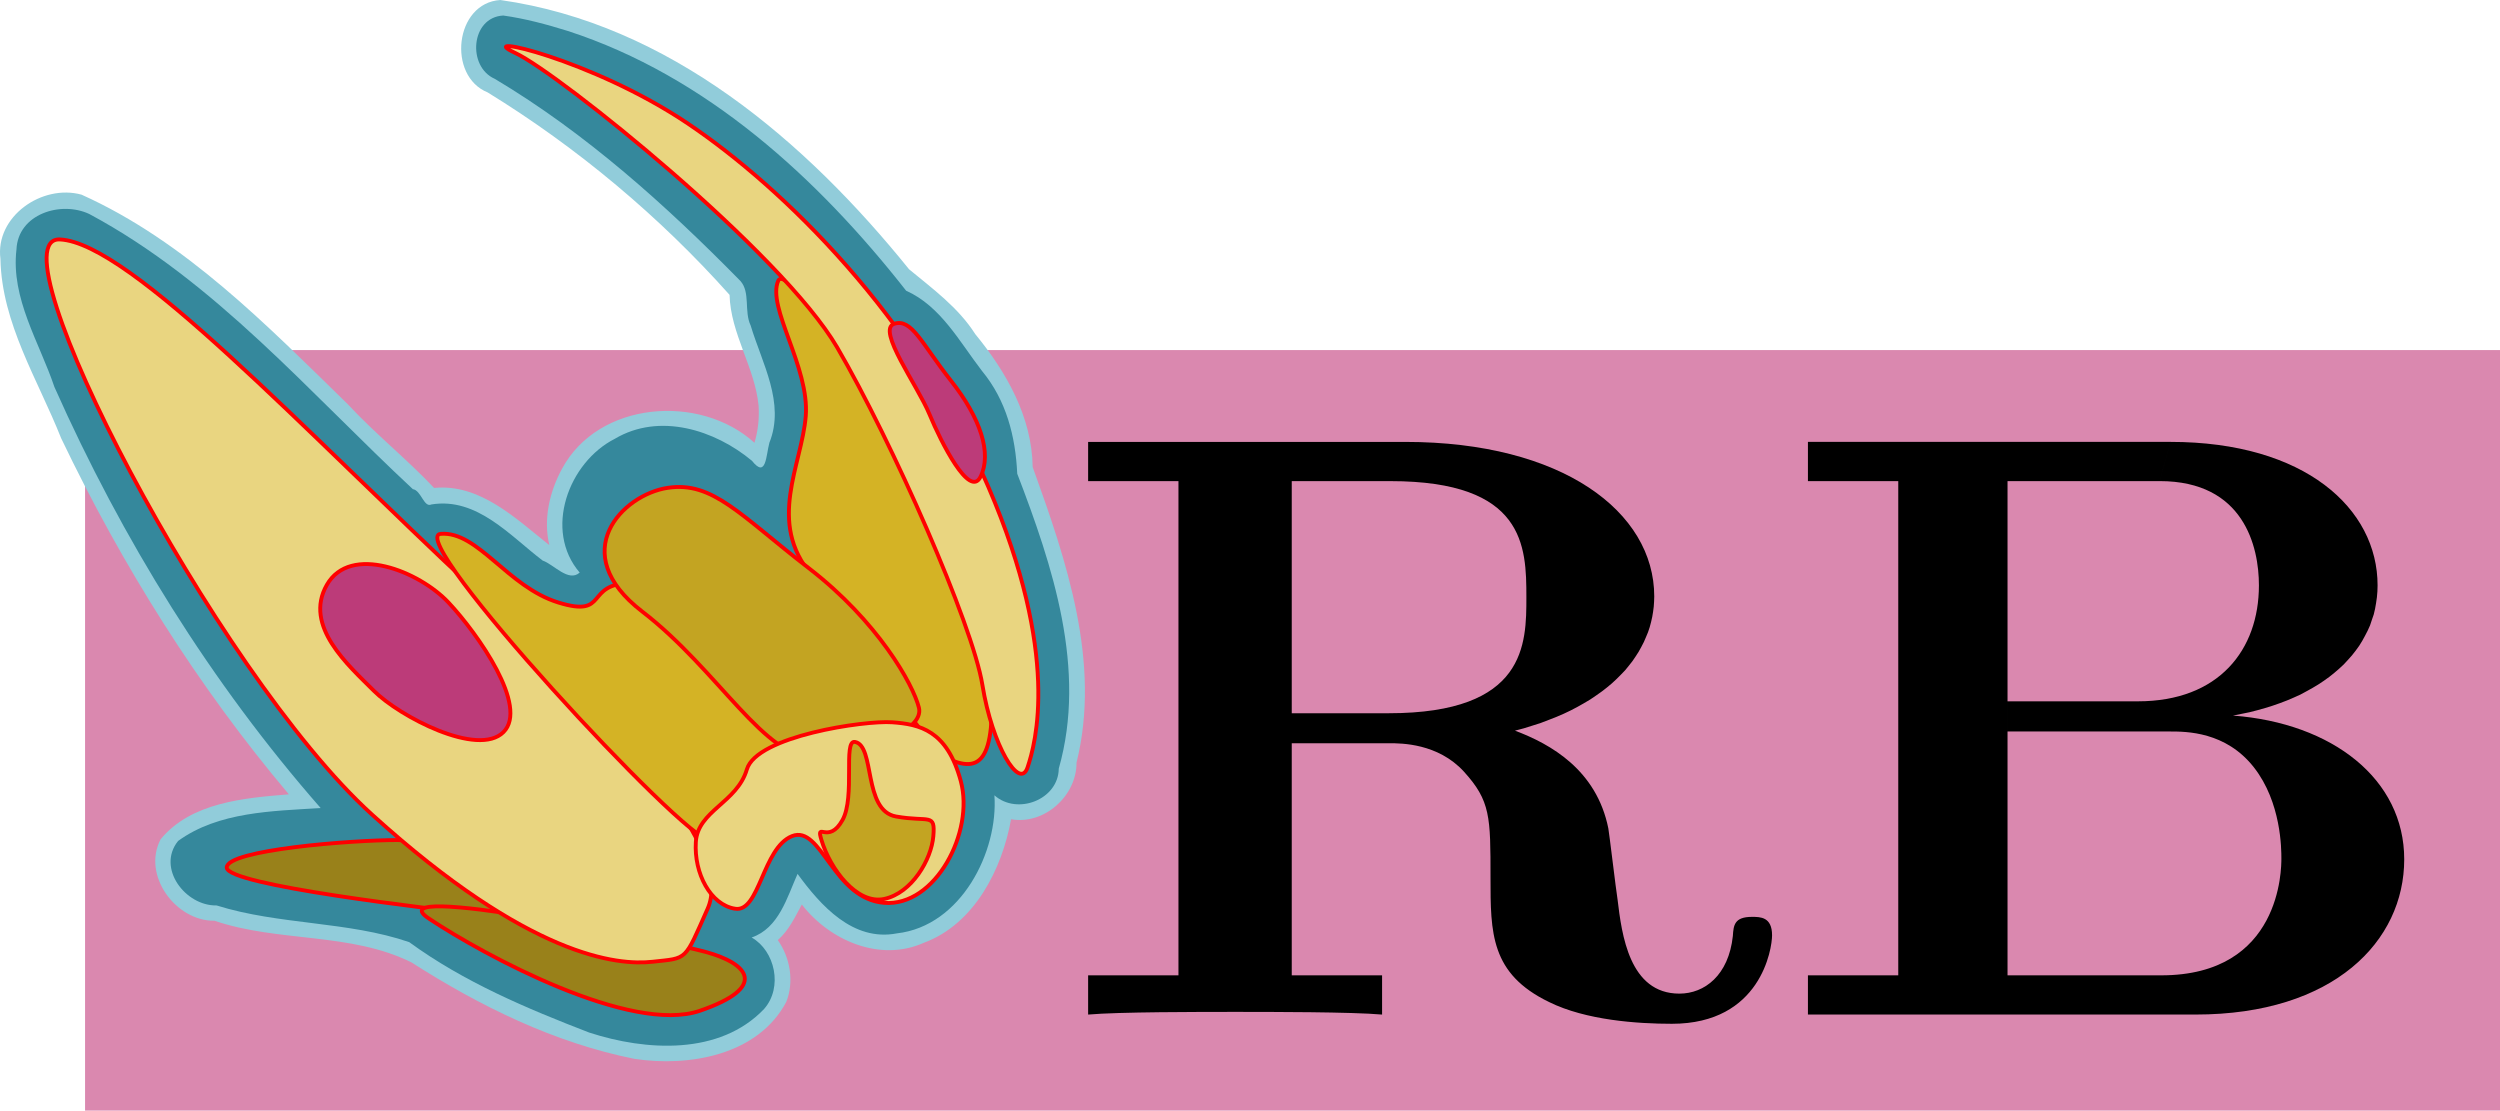<?xml version="1.0" encoding="UTF-8" standalone="no"?>
<!-- Created with Inkscape (http://www.inkscape.org/) -->

<svg
   xmlns:dc="http://purl.org/dc/elements/1.1/"
   xmlns:cc="http://creativecommons.org/ns#"
   xmlns:rdf="http://www.w3.org/1999/02/22-rdf-syntax-ns#"
   xmlns:svg="http://www.w3.org/2000/svg"
   xmlns="http://www.w3.org/2000/svg"
   xmlns:sodipodi="http://sodipodi.sourceforge.net/DTD/sodipodi-0.dtd"
   xmlns:inkscape="http://www.inkscape.org/namespaces/inkscape"
   width="643.317"
   height="285.787"
   id="svg2"
   version="1.1"
   inkscape:version="0.48.4 r9939"
   sodipodi:docname="New document 1">
  <sodipodi:namedview
     id="base"
     pagecolor="#ffffff"
     bordercolor="#666666"
     borderopacity="1.0"
     inkscape:pageopacity="0.0"
     inkscape:pageshadow="2"
     inkscape:zoom="0.7"
     inkscape:cx="520.98349"
     inkscape:cy="161.41345"
     inkscape:document-units="px"
     inkscape:current-layer="layer1"
     showgrid="false"
     inkscape:window-width="1631"
     inkscape:window-height="1026"
     inkscape:window-x="49"
     inkscape:window-y="24"
     inkscape:window-maximized="1"
     fit-margin-top="0"
     fit-margin-left="0"
     fit-margin-right="0"
     fit-margin-bottom="0" />
  <defs
     id="defs4" />
  <g
     id="layer1"
     inkscape:groupmode="layer"
     inkscape:label="Layer 1"
     transform="translate(1079.032,-479.432)">
    <rect
       style="fill:#da88af;fill-opacity:1;stroke:none"
       id="rect4359"
       width="621.429"
       height="195.714"
       x="-1057.143"
       y="569.505" />
    <g
       transform="translate(-1481.857,-220.255)"
       id="g4248-4">
      <g
         id="g4143-0">
        <path
           inkscape:connector-curvature="0"
           id="path3032-5-1-4"
           d="m 531.562,699.688 c -11.721,0.764 -13.724,19.535 -3.25,23.781 23.15,14.226 44.341,32.025 62.25,52.094 0.244,9.987 6.549,18.732 7.469,28.531 0.207,3.257 -0.135,6.433 -1.062,9.531 -14.046,-12.731 -40.141,-10.735 -49.5,6.656 -3.216,5.902 -4.888,13.005 -3.281,19.688 -8.581,-6.799 -17.85,-15.897 -29.656,-14.719 -6.933,-7.371 -15.2,-13.972 -22.214,-21.544 -20.766,-20.272 -41.753,-41.895 -68.505,-53.925 -10.153,-2.804 -22.283,5.617 -20.875,16.531 0.323,16.595 9.655,31.097 15.625,46.15 15.681,32.752 35.135,63.839 58.594,91.631 -11.516,0.936 -25.166,2.058 -33,11.562 -4.846,9.254 3.897,21.088 13.875,20.969 16.468,5.597 34.937,2.908 50.688,10.719 17.516,11.212 36.694,20.67 57.344,24.812 14.144,2.151 31.847,-0.961 39.094,-14.656 2.077,-5.233 0.985,-11.43 -2.188,-15.906 2.848,-2.464 4.516,-6.067 6.188,-9.156 7.129,9.247 20.095,14.9 31.344,9.875 13.132,-4.836 20.211,-19.076 22.5,-31.812 8.519,1.51 16.886,-5.972 16.844,-14.562 6.398,-25.791 -2.621,-52.023 -11.281,-76.062 -0.189,-12.93 -6.81,-24.512 -14.781,-34.219 -4.353,-6.844 -10.966,-11.662 -17.033,-16.685 C 610.117,735.984 575.012,705.839 531.562,699.688 z"
           style="fill:#91ccda;fill-opacity:1;stroke:none" />
        <path
           inkscape:connector-curvature="0"
           id="path3032-5-5"
           d="m 532.31,703.683 c -8.366,0.461 -9.307,13.15 -2.17,16.289 23.493,13.992 44.162,32.626 63.2,52 2.64,2.929 0.9,7.828 2.657,11.492 2.923,9.731 8.916,19.915 4.812,30.156 -0.897,3.347 -0.799,9.28 -4.481,4.642 -9.588,-7.983 -23.821,-12.456 -35.269,-5.673 -11.948,6.048 -18.413,23.545 -9.062,34.438 -2.874,2.57 -6.661,-2.111 -9.531,-3.094 -8.393,-6.373 -16.906,-16.349 -28.625,-14.438 -1.94,0.916 -2.632,-3.626 -4.781,-3.938 -26.641,-24.794 -50.859,-53.466 -83.281,-70.812 -7.298,-3.42 -18.335,-0.015 -18.719,9.156 -1.475,12.6 5.895,23.858 9.766,35.365 17.397,39.116 40.247,76.096 68.515,108.353 -12.428,0.787 -26.305,0.929 -36.688,8.469 -5.609,6.996 1.95,16.777 9.906,16.594 16.093,5.051 33.73,4.019 49.562,9.438 13.997,10.221 30.261,17.085 46.344,23.281 14.604,4.752 33.539,5.911 44.969,-6.062 4.943,-5.612 2.796,-15.007 -3.188,-18.406 7.012,-2.429 9.099,-10.293 11.812,-16.375 5.95,8.159 14.268,17.492 25.562,15.312 16.593,-1.886 26.125,-21.134 25.094,-35.531 5.859,5.215 16.475,1.131 16.562,-6.875 7.277,-25.54 -1.574,-52.148 -10.688,-75.875 -0.446,-9.634 -2.825,-18.884 -9.062,-26.438 -5.771,-7.481 -10.586,-16.648 -19.531,-20.656 -22.685,-28.903 -51.386,-55.254 -87.075,-66.843 -5.444,-1.695 -10.982,-3.185 -16.612,-3.97 z"
           style="fill:#35889c;fill-opacity:1;stroke:none" />
      </g>
      <path
         style="fill:#99811a;fill-opacity:1;stroke:#ff0000;stroke-width:1px;stroke-linecap:butt;stroke-linejoin:miter;stroke-opacity:1"
         d="m 505.111,915.854 c -11.869,0 -43.942,2.525 -43.942,7.071 0,4.546 52.528,10.607 65.66,12.122 13.132,1.515 -9.849,-19.193 -21.718,-19.193 z"
         id="path3036-6"
         inkscape:connector-curvature="0"
         sodipodi:nodetypes="zzzz" />
      <path
         style="fill:#99811a;fill-opacity:1;stroke:#ff0000;stroke-width:1px;stroke-linecap:butt;stroke-linejoin:miter;stroke-opacity:1"
         d="m 513.192,936.057 c 14.395,9.596 52.023,29.799 69.701,23.739 17.678,-6.061 12.627,-12.122 1.515,-15.152 -11.112,-3.03 -85.61,-18.183 -71.216,-8.586 z"
         id="path3046-7"
         inkscape:connector-curvature="0"
         sodipodi:nodetypes="zzzz" />
      <path
         style="fill:#e9d580;fill-opacity:1;stroke:#ff0000;stroke-width:1px;stroke-linecap:butt;stroke-linejoin:miter;stroke-opacity:1"
         d="m 418.238,761.301 c 18.141,0.859 62.629,48.992 107.076,90.409 44.447,41.416 65.66,68.185 59.599,81.822 -6.061,13.637 -5.051,12.627 -14.142,13.637 -9.091,1.01 -31.729,-1.181 -72.226,-37.881 -40.497,-36.7 -98.448,-148.847 -80.307,-147.987 z"
         id="path3032-6"
         inkscape:connector-curvature="0"
         sodipodi:nodetypes="zzzzzz" />
      <path
         style="fill:#d4b325;fill-opacity:1;stroke:#ff0000;stroke-width:1px;stroke-linecap:butt;stroke-linejoin:miter;stroke-opacity:1"
         d="m 603.096,771.907 c -3.03,6.819 8.081,22.223 7.071,34.85 -1.01,12.627 -10.102,27.274 1.515,40.911 11.617,13.637 28.284,44.952 36.871,47.982 8.586,3.03 11.112,-4.041 8.586,-31.315 -2.525,-27.274 -51.013,-99.247 -54.043,-92.429 z"
         id="path3040-5"
         inkscape:connector-curvature="0"
         sodipodi:nodetypes="zzzzzz" />
      <path
         style="fill:#e9d580;fill-opacity:1;stroke:#ff0000;stroke-width:1px;stroke-linecap:butt;stroke-linejoin:miter;stroke-opacity:1"
         d="m 535.416,713.319 c 11.364,5.303 68.69,51.518 82.833,75.761 14.142,24.244 34.85,71.216 37.376,86.873 2.525,15.657 9.596,27.274 11.617,21.213 2.02,-6.061 8.586,-28.789 -10.102,-72.226 -18.688,-43.437 -52.528,-76.772 -77.277,-93.439 -24.749,-16.668 -55.811,-23.486 -44.447,-18.183 z"
         id="path3034-1"
         inkscape:connector-curvature="0"
         sodipodi:nodetypes="zzzzzzz" />
      <path
         style="fill:#d4b325;fill-opacity:1;stroke:#ff0000;stroke-width:1px;stroke-linecap:butt;stroke-linejoin:miter;stroke-opacity:1"
         d="m 516.223,837.062 c 9.596,-0.758 17.173,13.637 30.305,17.678 13.132,4.041 6.54,-4.829 18.688,-5.051 12.147,-0.222 44.952,36.365 40.406,39.901 -4.546,3.536 -14.142,25.759 -20.203,26.264 -6.061,0.505 -78.792,-78.034 -69.195,-78.792 z"
         id="path3050-2"
         inkscape:connector-curvature="0"
         sodipodi:nodetypes="zzzzzz" />
      <path
         style="fill:#c3a422;fill-opacity:1;stroke:#ff0000;stroke-width:1px;stroke-linecap:butt;stroke-linejoin:miter;stroke-opacity:1"
         d="m 574.638,825.221 c -11.617,1.768 -26.264,16.668 -6.566,31.82 19.698,15.152 31.82,38.386 44.447,37.376 12.627,-1.01 28.284,-6.566 26.769,-12.627 -1.515,-6.061 -10.607,-22.223 -28.284,-35.86 -17.678,-13.637 -24.749,-22.476 -36.365,-20.708 z"
         id="path3038-3"
         inkscape:connector-curvature="0"
         sodipodi:nodetypes="zzzzzz" />
      <path
         style="fill:#bc3b79;fill-opacity:1;stroke:#ff0000;stroke-width:1px;stroke-linecap:butt;stroke-linejoin:miter;stroke-opacity:1"
         d="m 499.05,877.468 c 6.566,6.566 26.769,17.173 33.335,10.607 6.566,-6.566 -6.566,-25.254 -14.142,-33.335 -7.576,-8.081 -25.254,-15.152 -31.315,-4.546 -6.061,10.607 5.556,20.708 12.122,27.274 z"
         id="path3042-8"
         inkscape:connector-curvature="0"
         sodipodi:nodetypes="zzzzz" />
      <path
         style="fill:#e9d580;fill-opacity:1;stroke:#ff0000;stroke-width:1px;stroke-linecap:butt;stroke-linejoin:miter;stroke-opacity:1"
         d="m 591.984,933.532 c 6.313,1.01 7.071,-15.657 14.647,-18.688 7.576,-3.03 10.607,16.162 23.739,17.173 13.132,1.01 23.234,-18.183 19.698,-31.315 -3.536,-13.132 -10.607,-14.647 -17.678,-15.152 -7.071,-0.505 -34.85,3.536 -37.376,12.122 -2.525,8.586 -12.627,10.607 -13.132,18.688 -0.505,8.081 3.788,16.162 10.102,17.173 z"
         id="path3048-1"
         inkscape:connector-curvature="0"
         sodipodi:nodetypes="zzzzzzzz" />
      <path
         style="fill:#bc3b79;fill-opacity:1;stroke:#ff0000;stroke-width:1px;stroke-linecap:butt;stroke-linejoin:miter;stroke-opacity:1"
         d="m 641.987,806.253 c 3.03,7.324 10.338,21.75 13.132,16.162 3.03,-6.061 -10e-6,-15.152 -7.576,-24.749 -7.576,-9.596 -10.102,-16.162 -14.647,-14.647 -4.546,1.515 6.061,15.91 9.091,23.234 z"
         id="path3052-6"
         inkscape:connector-curvature="0"
         sodipodi:nodetypes="zsssz" />
      <path
         style="fill:#c3a422;fill-opacity:1;stroke:#ff0000;stroke-width:1px;stroke-linecap:butt;stroke-linejoin:miter;stroke-opacity:1"
         d="m 614.208,915.854 c -1.515,-5.051 1.809,1.368 5.43,-5.177 3.283,-5.935 0.126,-20.582 3.157,-20.077 5.296,0.883 2.02,17.678 10.607,19.193 8.586,1.515 10.102,-1.01 9.596,5.051 -0.505,6.061 -5.556,14.647 -12.627,16.162 -7.071,1.515 -13.932,-7.719 -16.162,-15.152 z"
         id="path3054-2"
         inkscape:connector-curvature="0"
         sodipodi:nodetypes="sssssss" />
    </g>
    <g
       transform="matrix(4.057,0,0,4.057,-2017.167,-709.797)"
       id="g4096">
      <g
         style="font-style:normal;font-variant:normal;font-weight:normal;font-stretch:normal;letter-spacing:normal;word-spacing:normal;text-anchor:start;fill:none;stroke:#000000;stroke-width:0.246;stroke-linecap:butt;stroke-linejoin:miter;stroke-miterlimit:10.433;stroke-opacity:1;stroke-dasharray:none;stroke-dashoffset:0"
         id="g4098"
         transform="matrix(1.063,0,0,-1.063,-186.024,789.272)"
         xml:space="preserve"
         stroke-miterlimit="10.433"
         font-style="normal"
         font-variant="normal"
         font-weight="normal"
         font-stretch="normal"
         font-size-adjust="none"
         letter-spacing="normal"
         word-spacing="normal"><path
           style="fill:#000000;stroke-width:0"
           inkscape:connector-curvature="0"
           d="m 482.93,423.14 0.53,0.14 0.51,0.16 0.5,0.16 0.47,0.18 0.46,0.18 0.44,0.19 0.42,0.2 0.4,0.21 0.39,0.22 0.37,0.22 0.34,0.23 0.34,0.24 0.31,0.24 0.3,0.25 0.28,0.26 0.26,0.26 0.25,0.26 0.22,0.27 0.22,0.28 0.19,0.28 0.18,0.28 0.16,0.29 0.15,0.29 0.13,0.3 0.12,0.29 0.1,0.3 0.08,0.3 0.07,0.31 0.05,0.3 0.04,0.31 0.02,0.3 0.01,0.31 c 0,5.05 -5.49,9.22 -14.85,9.22 h -18.93 v -2.34 h 5.39 v -29.49 h -5.39 v -2.34 c 1.79,0.16 6.68,0.16 8.78,0.16 2.08,0 6.97,0 8.76,-0.16 v 2.34 h -5.39 v 13.85 1.79 13.85 h 5.89 c 8.02,0 8.11,-3.88 8.11,-6.92 0,-2.79 0,-6.93 -8.22,-6.93 h -5.78 v -1.79 h 5.83 c 0.7,0 2.89,0 4.44,-1.69 1.59,-1.75 1.59,-2.69 1.59,-6.33 0,-3.3 0,-5.73 3.49,-7.42 2.2,-1.09 5.28,-1.3 7.33,-1.3 5.32,0 5.98,4.49 5.98,5.28 0,1.1 -0.7,1.1 -1.2,1.1 -1.05,0 -1.1,-0.5 -1.14,-1.14 -0.25,-2.35 -1.69,-3.44 -3.19,-3.44 -2.99,0 -3.44,3.53 -3.69,5.62 -0.09,0.55 -0.5,3.99 -0.55,4.24 -0.7,3.48 -3.43,5.03 -5.57,5.83 z"
           id="path4100" /><path
           style="fill:#000000;stroke-width:0"
           inkscape:connector-curvature="0"
           d="m 525.77,424.04 0.5,0.1 0.49,0.1 0.47,0.12 0.46,0.13 0.45,0.14 0.43,0.15 0.42,0.16 0.4,0.17 0.4,0.18 0.37,0.2 0.36,0.2 0.35,0.21 0.33,0.22 0.32,0.23 0.3,0.24 0.29,0.25 0.27,0.25 0.25,0.27 0.24,0.27 0.22,0.28 0.21,0.29 0.18,0.29 0.17,0.31 0.16,0.31 0.14,0.31 0.11,0.33 0.11,0.32 0.08,0.34 0.06,0.34 0.05,0.35 0.03,0.35 0.01,0.36 c 0,4.58 -4.33,8.56 -12.36,8.56 l -0.64,-2.34 c 5.03,0 5.92,-3.92 5.92,-6.22 0,-3.85 -2.39,-6.92 -7.22,-6.92 h -7.78 v -1.8 h 9.67 c 1,0 3.35,0 5.03,-2.14 1.64,-2.09 1.64,-4.89 1.64,-5.44 0,-0.59 0,-6.97 -7.17,-6.97 h 0 -9.17 v 14.55 1.8 13.14 h 9.08 l 0.64,2.34 h -21.63 v -2.34 h 5.39 v -29.49 h -5.39 v -2.34 h 23.13 c 8.26,0 12.45,4.39 12.45,9.26 0,4.79 -4.28,8.13 -10.22,8.58 z"
           id="path4102" /></g>    </g>
  </g>
</svg>
